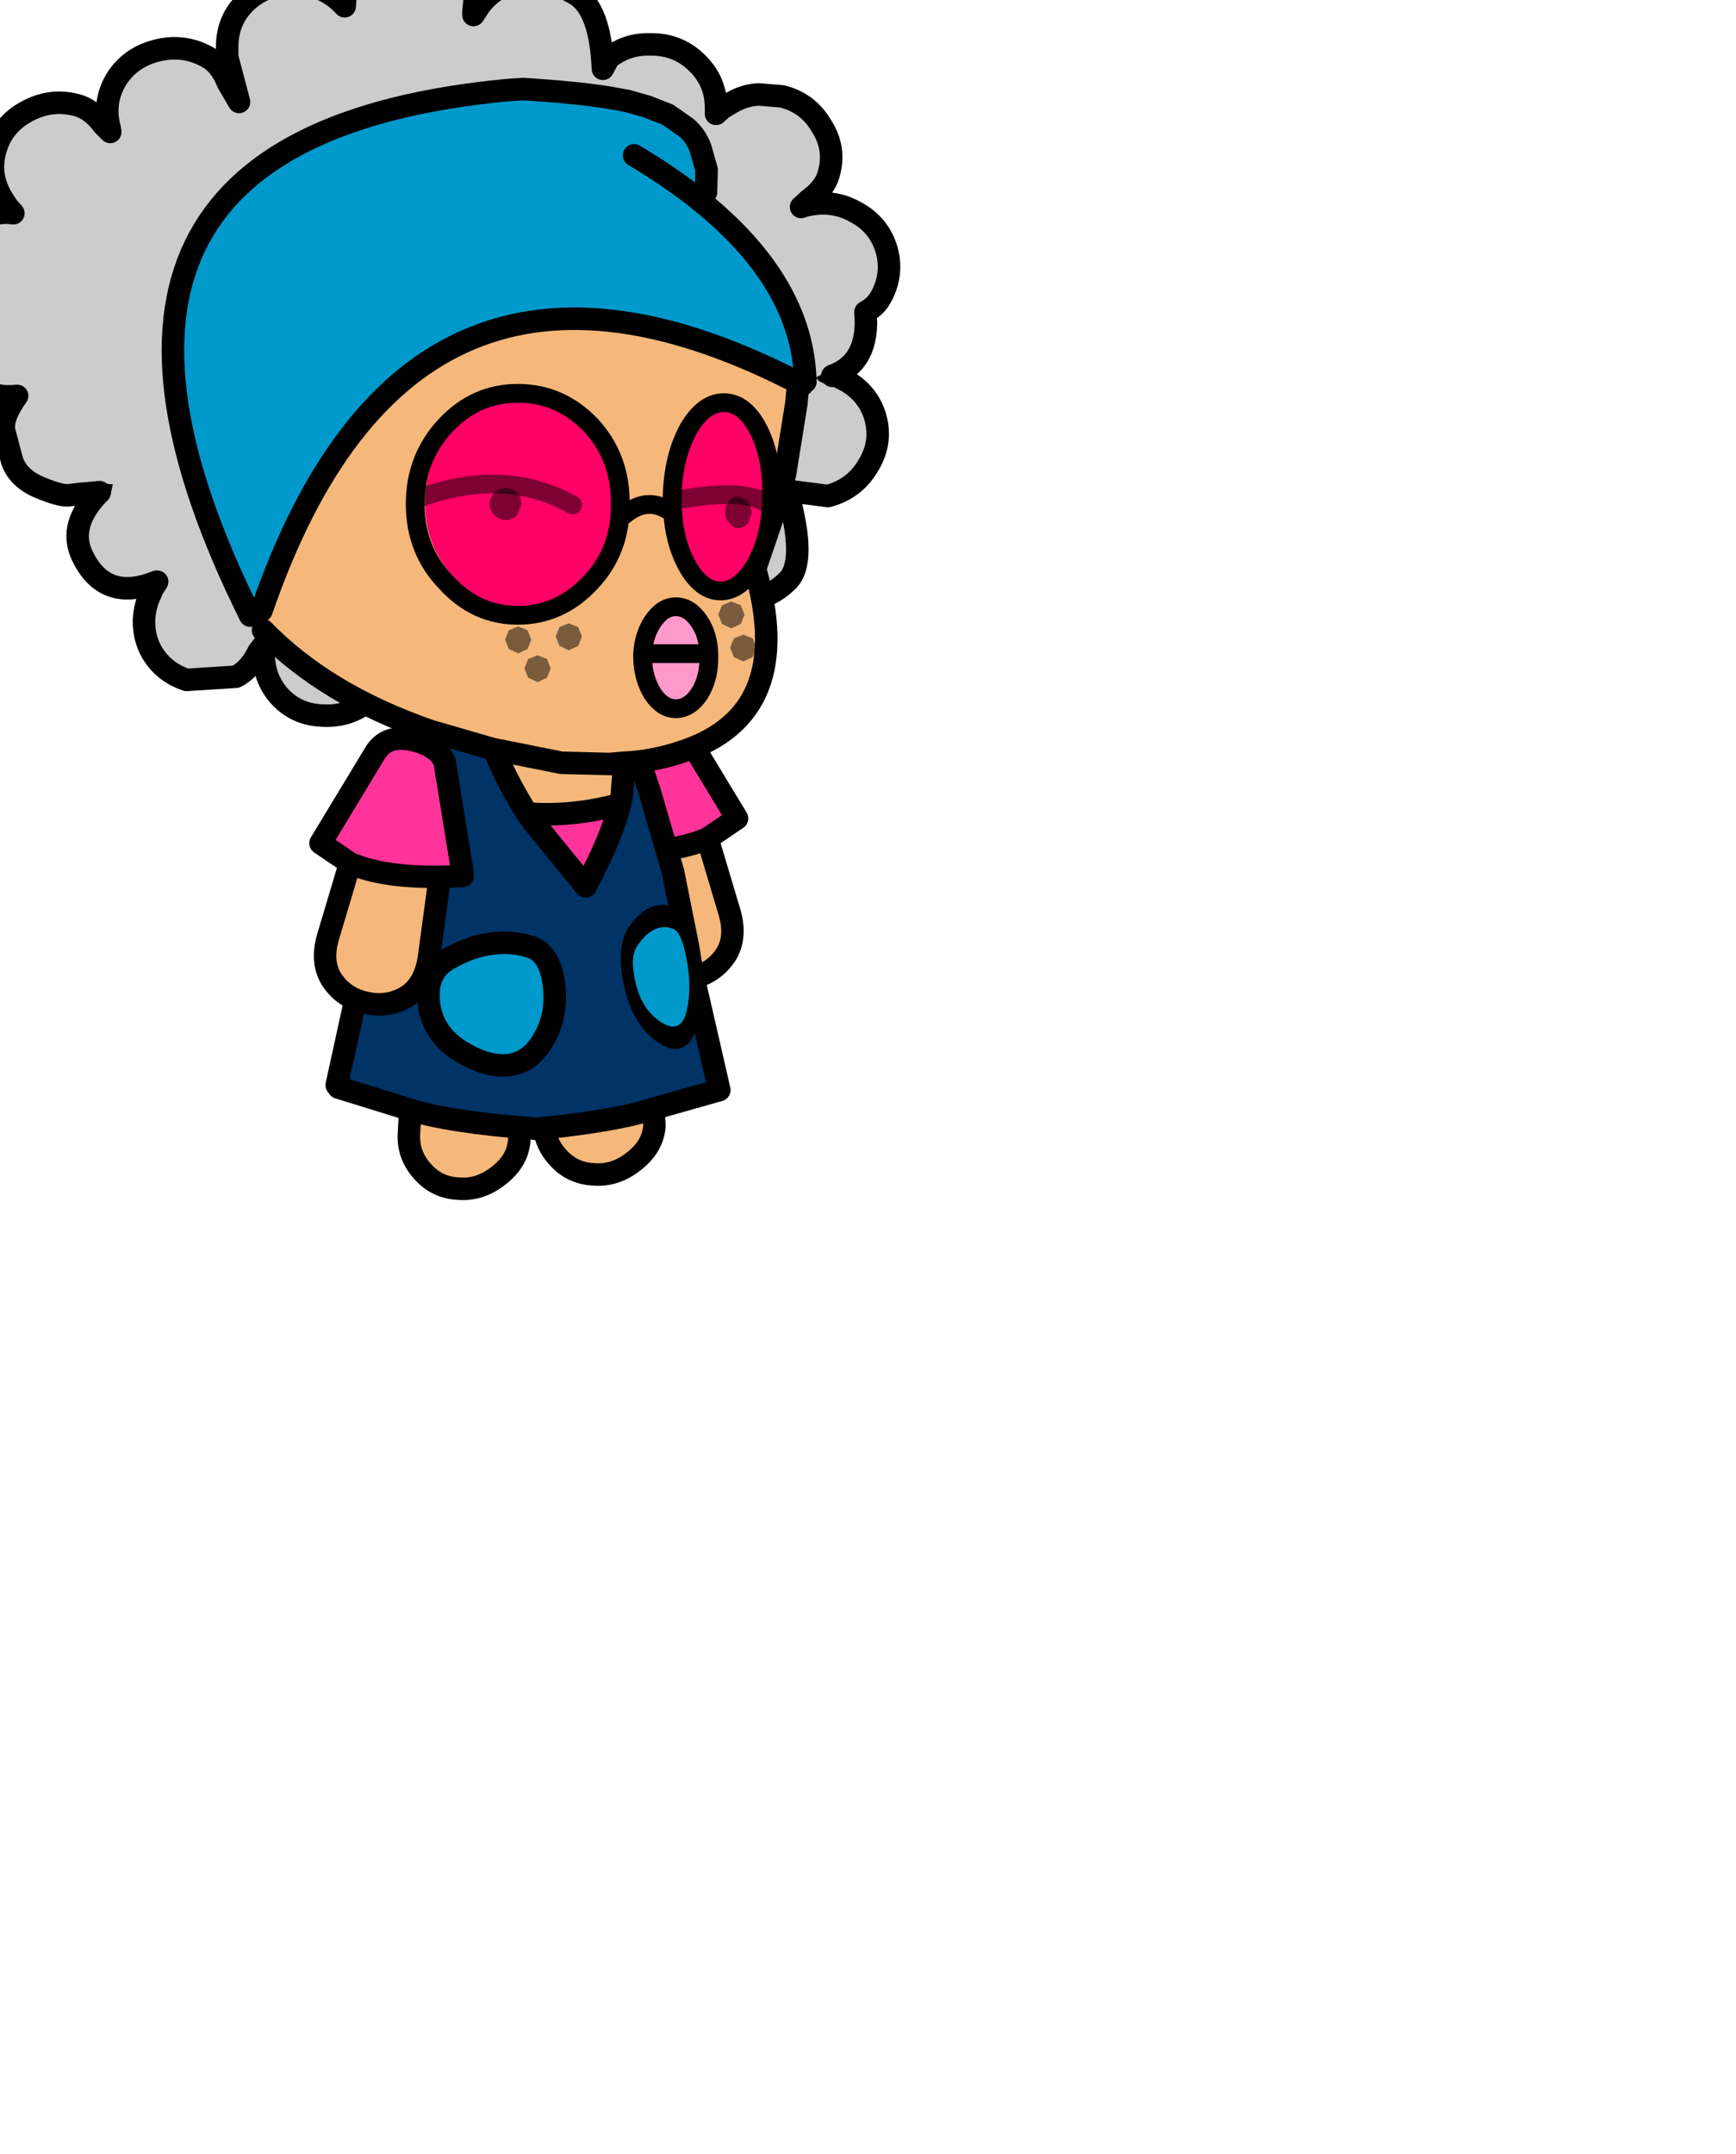 <?xml version="1.0" encoding="UTF-8" standalone="no"?>
<svg xmlns:xlink="http://www.w3.org/1999/xlink" height="117.6px" width="94.8px" xmlns="http://www.w3.org/2000/svg">
  <g transform="matrix(0.6, 0.0, 0.0, 0.6, -1.35, -4.85)">
    <use height="22.7" id="mc1900" transform="matrix(1.132, -0.11, 0.11, 1.132, 48.822, 90.81)" width="11.1" xlink:href="#sprite0"/>
      <use height="22.7" id="mc1800" transform="matrix(1.132, -0.11, 0.11, 1.132, 36.522, 92.11)" width="11.1" xlink:href="#sprite0"/>
      <use height="22.55" id="mc1700" transform="matrix(-1.117, -0.2, -0.2, 1.117, 73.4, 74)" width="14.1" xlink:href="#sprite2"/>
      <use height="11.9" id="mc1600" transform="matrix(-1.138, 0.0, 0.0, 1.138, 59.766, 76.004)" width="11.15" xlink:href="#sprite5"/>
      <use height="33.65" id="mc1500" transform="matrix(-1.138, 0.0, 0.0, 1.138, 68.742, 73.525)" width="32.4" xlink:href="#sprite8"/>
      <use height="37.2" id="mc1400" transform="matrix(-1.138, 0.0, 0.0, 1.138, 83.182, 31.877)" width="65.8" xlink:href="#sprite10"/>
      <use height="46.1" id="hide_hat" transform="matrix(-1.138, 0.0, 0.0, 1.138, 84.206, 1.711)" width="77.55" xlink:href="#sprite12"/>
      <use height="11.6" id="mc1200" transform="matrix(-1.131, 0.129, 0.129, 1.131, 53.074, 92.213)" width="11.9" xlink:href="#sprite14"/>
      <use height="11.6" id="mc1100" transform="matrix(-0.57, 0.211, 0.225, 1.109, 64.647, 89.45)" width="11.9" xlink:href="#sprite14"/>
      <use height="22.55" id="mc1000" transform="matrix(1.117, -0.2, 0.2, 1.117, 27.35, 76.25)" width="14.1" xlink:href="#sprite2"/>
      <use height="44.9" id="mc900" transform="matrix(-1.138, 0.0, 0.0, 1.138, 75.863, 27.525)" width="44.55" xlink:href="#sprite16"/>
      <use height="6.45" id="mc800" transform="matrix(-1.138, 0.0, 0.0, 1.138, 71.091, 62.807)" width="20.1" xlink:href="#sprite18"/>
      <use height="9.65" id="mc700" transform="matrix(-1.138, 0.0, 0.0, 1.138, 67.62, 62.436)" width="6.8" xlink:href="#sprite20"/>
      <use height="16.9" id="mc600" transform="matrix(-1.138, 0.0, 0.0, 1.138, 72.686, 44.231)" width="27.9" xlink:href="#sprite23"/>
      <use height="3.45" id="mc500" transform="matrix(-1.138, 0.0, 0.0, 1.138, 72.91, 52.209)" width="8.05" xlink:href="#sprite26"/>
      <use height="3.65" transform="matrix(-1.138, 0.0, 0.0, 1.138, 55.234, 51.246)" width="13.5" xlink:href="#shape25"/>
      <use height="19.25" transform="matrix(-1.138, 0.0, 0.0, 1.138, 73.326, 43.015)" width="30.0" xlink:href="#shape26"/>
      <use height="43.9" id="mc200" transform="matrix(-1.138, 0.0, 0.0, 1.138, 76.575, 15.163)" width="52.4" xlink:href="#sprite27"/>
      <use height="0.0" id="hat" transform="matrix(-1.138, 0.0, 0.0, 1.138, 51.35, 116.35)" width="0.0" xlink:href="#sprite29"/>
  </g>
  <defs>
    <g id="shape0" transform="matrix(1.0, 0.0, 0.0, 1.0, -0.1, -0.2)">
      <path d="M77.5 13.45 Q90.75 26.75 90.75 45.55 90.75 64.35 77.5 77.6 64.2 90.85 45.4 90.85 26.6 90.85 13.35 77.6 0.1 64.35 0.1 45.55 0.1 26.75 13.35 13.45 26.6 0.2 45.4 0.2 64.2 0.2 77.5 13.45" fill="#ff0000" fill-rule="evenodd" stroke="none"/>
    </g>
    <g id="sprite0" transform="matrix(1.0, 0.0, 0.0, 1.0, 5.55, 11.35)">
      <use height="20.9" id="mc100" transform="matrix(1.0, 0.0, 0.0, 1.0, -4.65, -10.45)" width="9.3" xlink:href="#sprite1"/>
      <use height="22.7" transform="matrix(1.0, 0.0, 0.0, 1.0, -5.55, -11.35)" width="11.1" xlink:href="#shape2"/>
    </g>
    <g id="sprite1" transform="matrix(1.0, 0.0, 0.0, 1.0, 4.65, 10.45)">
      <use height="20.9" transform="matrix(1.0, 0.0, 0.0, 1.0, -4.65, -10.45)" width="9.3" xlink:href="#shape1"/>
    </g>
    <g id="shape1" transform="matrix(1.0, 0.0, 0.0, 1.0, 4.65, 10.45)">
      <path d="M4.6 -5.65 L4.15 6.95 Q3.9 8.6 2.25 9.65 0.65 10.7 -1.05 10.4 -2.8 10.15 -3.8 8.75 -4.85 7.35 -4.6 5.65 L-2.7 -6.85 Q-2.45 -8.6 -1.3 -9.55 -0.1 -10.65 1.6 -10.4 3.25 -10.15 4.1 -8.75 4.85 -7.45 4.6 -5.65" fill="#f5b87a" fill-rule="evenodd" stroke="none"/>
    </g>
    <g id="shape2" transform="matrix(1.0, 0.0, 0.0, 1.0, 5.55, 11.35)">
      <path d="M4.6 -5.65 L4.15 6.95 Q3.9 8.6 2.25 9.65 0.65 10.7 -1.05 10.4 -2.8 10.15 -3.8 8.75 -4.85 7.35 -4.6 5.65 L-2.7 -6.85 Q-2.45 -8.6 -1.3 -9.55 -0.1 -10.65 1.6 -10.4 3.25 -10.15 4.1 -8.75 4.85 -7.45 4.6 -5.65 Z" fill="none" stroke="#000000" stroke-linecap="round" stroke-linejoin="round" stroke-width="1.8"/>
    </g>
    <g id="sprite2" transform="matrix(1.0, 0.0, 0.0, 1.0, 8.4, 13.05)">
      <use height="10.25" id="mc100" transform="matrix(1.15, 0.0, 0.0, 1.15, -6.22, -12.172)" width="9.6" xlink:href="#sprite3"/>
      <use height="10.1" id="mc101" transform="matrix(1.15, 0.0, 0.0, 1.15, -7.525, -3.007)" width="8.95" xlink:href="#sprite4"/>
      <use height="22.55" transform="matrix(1.0, 0.0, 0.0, 1.0, -8.4, -13.05)" width="14.1" xlink:href="#shape5"/>
    </g>
    <g id="sprite3" transform="matrix(1.0, 0.0, 0.0, 1.0, 4.8, 5.15)">
      <use height="10.25" transform="matrix(1.0, 0.0, 0.0, 1.0, -4.8, -5.15)" width="9.6" xlink:href="#shape3"/>
    </g>
    <g id="shape3" transform="matrix(1.0, 0.0, 0.0, 1.0, 4.8, 5.15)">
      <path d="M2.8 -4.85 Q4.5 -4.15 4.75 -2.95 L4.6 4.85 4.55 5.1 3.05 4.9 3.1 4.65 2.1 4.7 Q-1.15 4.05 -2.95 2.85 L-4.8 1.1 0.0 -4.35 Q1.05 -5.6 2.8 -4.85" fill="#ff3399" fill-rule="evenodd" stroke="none"/>
    </g>
    <g id="sprite4" transform="matrix(1.0, 0.0, 0.0, 1.0, 4.5, 5.05)">
      <use height="10.1" transform="matrix(1.0, 0.0, 0.0, 1.0, -4.5, -5.05)" width="8.95" xlink:href="#shape4"/>
    </g>
    <g id="shape4" transform="matrix(1.0, 0.0, 0.0, 1.0, 4.5, 5.05)">
      <path d="M3.5 -3.2 L4.45 -3.0 2.6 2.5 Q2.0 4.2 0.7 4.75 -0.75 5.35 -2.2 4.75 -3.7 4.1 -4.3 2.7 -4.8 1.35 -4.0 -0.25 L-1.55 -5.05 Q0.25 -3.85 3.5 -3.2" fill="#f5b87a" fill-rule="evenodd" stroke="none"/>
    </g>
    <g id="shape5" transform="matrix(1.0, 0.0, 0.0, 1.0, 8.4, 13.05)">
      <path d="M2.75 -0.65 L1.7 -0.85 2.85 -0.9 2.75 -0.65" fill="#f5b87a" fill-rule="evenodd" stroke="none"/>
      <path d="M2.75 -0.65 L4.55 -0.4 M2.75 -0.65 L1.7 -0.85 Q-2.05 -1.6 -4.15 -3.0 L-6.95 2.55 Q-7.85 4.4 -7.25 5.9 -6.55 7.55 -4.85 8.25 -3.15 8.95 -1.5 8.3 0.0 7.65 0.7 5.7 L2.75 -0.65 M4.6 -0.65 L4.75 -9.65 Q4.45 -11.05 2.5 -11.85 0.5 -12.7 -0.7 -11.25 L-6.2 -5.0 -4.15 -3.0" fill="none" stroke="#000000" stroke-linecap="round" stroke-linejoin="round" stroke-width="1.8"/>
    </g>
    <g id="sprite5" transform="matrix(1.0, 0.0, 0.0, 1.0, 5.9, 5.75)">
      <use height="5.4" id="mc100" transform="matrix(1.0, 0.0, 0.0, 1.0, -5.65, -5.75)" width="10.9" xlink:href="#sprite6"/>
      <use height="7.3" id="mc101" transform="matrix(1.0, 0.0, 0.0, 1.0, -5.0, -1.15)" width="7.55" xlink:href="#sprite7"/>
      <use height="2.6" transform="matrix(1.0, 0.0, 0.0, 1.0, -5.9, -2.05)" width="9.35" xlink:href="#shape8"/>
    </g>
    <g id="sprite6" transform="matrix(1.0, 0.0, 0.0, 1.0, 5.45, 2.7)">
      <use height="5.4" transform="matrix(1.0, 0.0, 0.0, 1.0, -5.45, -2.7)" width="10.9" xlink:href="#shape6"/>
    </g>
    <g id="shape6" transform="matrix(1.0, 0.0, 0.0, 1.0, 5.45, 2.7)">
      <path d="M5.45 -2.5 Q5.5 0.65 2.75 2.65 -0.9 2.95 -4.8 1.9 L-5.25 0.95 Q-5.7 0.1 -5.1 -1.4 -5.0 -2.1 -3.55 -2.45 L0.35 -2.65 5.45 -2.5" fill="#f5b87a" fill-rule="evenodd" stroke="none"/>
    </g>
    <g id="sprite7" transform="matrix(1.0, 0.0, 0.0, 1.0, 3.8, 3.65)">
      <use height="7.3" transform="matrix(1.0, 0.0, 0.0, 1.0, -3.8, -3.65)" width="7.55" xlink:href="#shape7"/>
    </g>
    <g id="shape7" transform="matrix(1.0, 0.0, 0.0, 1.0, 3.8, 3.65)">
      <path d="M-1.7 3.05 Q-3.6 -0.1 -3.8 -3.65 0.1 -2.6 3.75 -2.9 2.0 1.1 -1.05 3.65 L-1.7 3.05" fill="#ff3399" fill-rule="evenodd" stroke="none"/>
    </g>
    <g id="shape8" transform="matrix(1.0, 0.0, 0.0, 1.0, 5.9, 2.05)">
      <path d="M-5.0 -1.15 Q-1.1 -0.1 2.55 -0.4" fill="none" stroke="#000000" stroke-linecap="round" stroke-linejoin="round" stroke-width="1.8"/>
    </g>
    <g id="sprite8" transform="matrix(1.0, 0.0, 0.0, 1.0, 16.2, 16.8)">
      <use height="31.85" id="mc100" transform="matrix(1.0, 0.0, 0.0, 1.0, -15.3, -15.9)" width="30.6" xlink:href="#sprite9"/>
      <use height="33.65" transform="matrix(1.0, 0.0, 0.0, 1.0, -16.2, -16.8)" width="32.4" xlink:href="#shape10"/>
    </g>
    <g id="sprite9" transform="matrix(1.0, 0.0, 0.0, 1.0, 15.3, 15.9)">
      <use height="31.85" transform="matrix(1.0, 0.0, 0.0, 1.0, -15.3, -15.9)" width="30.6" xlink:href="#shape9"/>
    </g>
    <g id="shape9" transform="matrix(1.0, 0.0, 0.0, 1.0, 15.3, 15.9)">
      <path d="M2.8 -14.65 L7.85 -15.9 9.05 -12.75 11.6 -4.45 12.9 1.5 15.3 12.45 15.15 12.65 9.65 14.35 Q6.5 15.4 -0.7 15.95 -6.75 15.35 -9.65 14.45 L-15.3 12.85 -13.1 3.25 -12.8 1.4 -11.6 -4.6 -9.75 -10.95 -9.15 -12.75 -8.9 -13.5 -7.7 -13.35 -7.5 -10.7 -7.4 -10.2 Q-6.7 -7.3 -4.6 -3.45 L0.0 -9.15 Q1.8 -12.0 2.75 -14.5 L2.8 -14.65" fill="#003366" fill-rule="evenodd" stroke="none"/>
    </g>
    <g id="shape10" transform="matrix(1.0, 0.0, 0.0, 1.0, 16.2, 16.8)">
      <path d="M15.3 12.45 L12.9 1.5 11.6 -4.45 9.05 -12.75 7.85 -15.9 2.8 -14.65 2.75 -14.5 Q1.8 -12.0 0.0 -9.15 L-0.45 -8.55 M-4.6 -3.45 Q-6.7 -7.3 -7.4 -10.2 L-7.5 -10.7 -7.7 -13.35 -8.9 -13.5 -9.15 -12.75 -9.75 -10.95 -11.6 -4.6 -12.8 1.4 -13.1 3.25 -15.3 12.85 -9.65 14.45 Q-6.75 15.35 -0.7 15.95 6.5 15.4 9.65 14.35 L15.15 12.65" fill="none" stroke="#000000" stroke-linecap="round" stroke-linejoin="round" stroke-width="1.8"/>
      <path d="M-0.45 -8.55 L-4.6 -3.45" fill="none" stroke="#000000" stroke-linecap="round" stroke-linejoin="round" stroke-width="1.8"/>
    </g>
    <g id="sprite10" transform="matrix(1.0, 0.0, 0.0, 1.0, 45.4, 4.5)">
      <use height="35.7" id="mc100" transform="matrix(1.0, 0.0, 0.0, 1.0, -44.5, -3.85)" width="64.25" xlink:href="#sprite11"/>
      <use height="37.2" transform="matrix(1.0, 0.0, 0.0, 1.0, -45.4, -4.5)" width="65.8" xlink:href="#shape12"/>
    </g>
    <g id="sprite11" transform="matrix(1.0, 0.0, 0.0, 1.0, 37.05, 4.7)">
      <use height="35.7" transform="matrix(1.0, 0.0, 0.0, 1.0, -37.05, -4.7)" width="64.25" xlink:href="#shape11"/>
    </g>
    <g id="shape11" transform="matrix(1.0, 0.0, 0.0, 1.0, 37.05, 4.7)">
      <path d="M25.5 12.35 L25.55 12.35 Q28.7 16.0 25.75 19.7 23.1 22.9 20.45 20.15 23.05 25.0 19.15 27.35 15.3 29.7 12.25 25.7 12.75 29.55 8.5 30.8 3.6 31.7 2.05 28.55 0.25 20.85 -4.05 14.15 -7.35 18.1 -9.85 16.8 -12.7 15.25 -14.45 16.0 L-15.0 16.2 -15.0 15.65 -15.5 16.65 Q-19.55 18.3 -23.55 20.75 -24.85 21.7 -26.05 21.7 L-27.5 21.55 Q-28.8 21.2 -29.8 20.2 -31.4 18.7 -29.8 13.05 L-29.55 12.85 -30.35 13.05 -33.05 13.4 Q-35.15 12.85 -36.25 11.0 -37.4 9.15 -36.85 7.15 -36.3 5.15 -34.35 4.1 L-33.55 3.7 -32.9 3.5 -32.85 3.5 Q-34.85 -5.4 -19.85 -4.65 L15.45 7.65 16.3 7.75 16.5 7.75 Q23.0 5.65 25.55 12.35 L25.5 12.35" fill="#cccccc" fill-rule="evenodd" stroke="none"/>
    </g>
    <g id="shape12" transform="matrix(1.0, 0.0, 0.0, 1.0, 45.4, 4.5)">
      <path d="M-22.45 16.5 L-22.65 16.95 -21.9 16.85 Q-20.15 16.1 -17.3 17.65 -14.8 18.95 -11.5 15.0 -7.55 20.85 -5.1 28.15 -4.75 29.75 -3.85 30.55 -2.2 31.95 0.0 31.8 2.15 31.7 3.5 30.1 4.8 28.5 4.6 26.35 L4.55 26.05 4.7 26.25 5.05 26.7 Q5.75 28.15 6.85 28.7 L10.8 28.95 Q12.85 28.25 13.75 26.4 14.6 24.5 13.85 22.45 L13.5 21.65 13.15 21.1 13.2 21.1 Q17.35 22.8 19.15 19.0 20.3 16.55 17.75 13.95 16.5 7.15 9.25 8.6 M-28.4 -3.6 Q-43.2 -3.95 -40.35 4.35 L-41.0 4.55 -41.8 4.95 Q-43.75 6.0 -44.3 8.0 -44.85 10.0 -43.7 11.85 -42.6 13.7 -40.5 14.25 L-37.8 13.9 -37.0 13.7 -37.25 13.9 Q-38.85 19.55 -37.25 21.05 -36.25 22.05 -34.95 22.4 L-33.5 22.55 Q-32.3 22.55 -31.0 21.6 -27.0 19.15 -22.95 17.5 L-22.65 16.95" fill="none" stroke="#000000" stroke-linecap="round" stroke-linejoin="round" stroke-width="1.8"/>
    </g>
    <g id="sprite12" transform="matrix(1.0, 0.0, 0.0, 1.0, 46.3, 31.0)">
      <use height="44.55" id="mc100" transform="matrix(1.0, 0.0, 0.0, 1.0, -45.4, -30.1)" width="75.35" xlink:href="#sprite13"/>
      <use height="46.1" transform="matrix(1.0, 0.0, 0.0, 1.0, -46.3, -31.0)" width="77.55" xlink:href="#shape14"/>
    </g>
    <g id="sprite13" transform="matrix(1.0, 0.0, 0.0, 1.0, 37.95, 30.95)">
      <use height="44.55" transform="matrix(1.0, 0.0, 0.0, 1.0, -37.95, -30.95)" width="75.35" xlink:href="#shape13"/>
    </g>
    <g id="shape13" transform="matrix(1.0, 0.0, 0.0, 1.0, 37.95, 30.95)">
      <path d="M9.75 -27.55 Q11.95 -27.55 13.5 -26.1 15.0 -24.65 15.0 -22.5 L15.0 -21.7 14.05 -18.1 14.95 -19.65 Q15.55 -21.15 16.6 -21.7 18.5 -22.75 20.65 -22.2 22.8 -21.65 23.9 -19.85 24.95 -18.05 24.4 -16.0 L24.35 -15.7 24.55 -15.9 24.9 -16.25 Q25.85 -17.55 27.05 -17.85 29.15 -18.4 31.1 -17.3 33.0 -16.25 33.55 -14.2 34.1 -12.25 33.0 -10.4 L32.55 -9.7 32.1 -9.2 32.6 -9.25 Q34.8 -9.2 36.4 -7.7 L37.05 -6.95 37.35 -6.55 Q37.75 -1.65 34.0 -1.55 35.6 -0.9 35.8 2.25 35.85 5.45 32.05 5.55 34.3 8.5 32.2 10.95 28.5 14.1 25.5 12.35 -10.1 15.8 -21.6 9.6 L-33.35 3.25 Q-35.3 2.2 -35.85 0.15 L-36.05 -1.3 Q-36.85 -1.75 -37.2 -2.35 -38.3 -4.2 -37.75 -6.25 -37.15 -8.3 -35.25 -9.3 -33.4 -10.35 -31.2 -9.8 L-30.9 -9.7 -31.5 -10.25 Q-32.8 -11.2 -33.1 -12.3 -33.7 -14.35 -32.55 -16.15 -31.45 -18.05 -29.35 -18.55 L-27.5 -18.7 Q-26.4 -18.65 -25.35 -18.05 L-24.6 -17.6 -24.1 -17.15 -24.1 -17.65 Q-24.1 -19.75 -22.55 -21.25 -21.0 -22.75 -18.8 -22.7 -16.95 -22.75 -15.5 -21.6 L-15.05 -20.75 Q-14.85 -25.6 -12.8 -26.75 -10.2 -28.25 -8.1 -27.7 -6.0 -27.2 -4.9 -25.35 L-4.7 -25.05 -4.7 -25.35 -4.75 -25.85 Q-4.95 -27.4 -4.35 -28.4 -3.3 -30.2 -1.1 -30.75 1.0 -31.3 2.9 -30.25 4.8 -29.25 5.4 -27.2 L5.55 -26.4 5.6 -25.75 5.95 -26.1 Q7.5 -27.55 9.75 -27.55" fill="#cccccc" fill-rule="evenodd" stroke="none"/>
    </g>
    <g id="shape14" transform="matrix(1.0, 0.0, 0.0, 1.0, 46.3, 31.0)">
      <path d="M-40.85 4.65 Q-43.85 3.55 -43.5 -0.45 -44.3 -0.9 -44.65 -1.5 -45.75 -3.35 -45.2 -5.4 -44.6 -7.45 -42.7 -8.45 -40.85 -9.5 -38.65 -8.95 L-38.35 -8.85 -38.95 -9.4 Q-40.25 -10.35 -40.55 -11.45 -41.15 -13.5 -40.0 -15.3 -38.9 -17.2 -36.8 -17.7 L-34.95 -17.85 Q-33.85 -17.8 -32.8 -17.2 L-32.05 -16.75 -31.55 -16.3 -31.55 -16.8 Q-31.55 -18.9 -30.0 -20.4 -28.45 -21.9 -26.25 -21.85 -24.4 -21.9 -22.95 -20.75 L-22.5 -19.9 Q-22.3 -24.75 -20.25 -25.9 -17.65 -27.4 -15.55 -26.85 -13.45 -26.35 -12.35 -24.5 L-12.15 -24.2 -12.15 -24.5 -12.2 -25.0 Q-12.4 -26.55 -11.8 -27.55 -10.75 -29.35 -8.55 -29.9 -6.45 -30.45 -4.55 -29.4 -2.65 -28.4 -2.05 -26.35 L-1.9 -25.55 -1.85 -24.9 -1.5 -25.25 Q0.05 -26.7 2.3 -26.7 4.5 -26.7 6.05 -25.25 7.55 -23.8 7.55 -21.65 L7.55 -20.85 6.6 -17.25 7.5 -18.8 Q8.1 -20.3 9.15 -20.85 11.05 -21.9 13.2 -21.35 15.35 -20.8 16.45 -19.0 17.5 -17.2 16.95 -15.15 L16.9 -14.85 17.1 -15.05 17.45 -15.4 Q18.4 -16.7 19.6 -17.0 21.7 -17.55 23.65 -16.45 25.55 -15.4 26.1 -13.35 26.65 -11.4 25.55 -9.55 L25.1 -8.85 24.65 -8.35 25.15 -8.4 Q27.35 -8.35 28.95 -6.85 L29.6 -6.1 Q30.5 -4.9 30.3 -3.3 30.05 -1.75 27.9 -1.05 26.55 -0.65 26.7 -0.35 L26.7 -0.3 Q29.2 1.25 28.3 3.95 27.35 6.6 24.35 6.25 25.55 7.9 25.4 9.0 L24.75 11.45 Q24.25 12.85 22.6 13.55 20.95 14.25 20.25 14.2 L19.4 14.1 17.75 13.95" fill="none" stroke="#000000" stroke-linecap="round" stroke-linejoin="round" stroke-width="1.8"/>
    </g>
    <g id="sprite14" transform="matrix(1.0, 0.0, 0.0, 1.0, 5.2, 7.4)">
      <use height="9.8" id="mc100" transform="matrix(1.0, 0.0, 0.0, 1.0, -4.3, -6.5)" width="9.45" xlink:href="#sprite15"/>
      <use height="11.6" transform="matrix(1.0, 0.0, 0.0, 1.0, -5.2, -7.4)" width="11.9" xlink:href="#shape16"/>
    </g>
    <g id="sprite15" transform="matrix(1.0, 0.0, 0.0, 1.0, 4.3, 4.9)">
      <use height="9.8" transform="matrix(1.0, 0.0, 0.0, 1.0, -4.3, -4.9)" width="9.45" xlink:href="#shape15"/>
    </g>
    <g id="shape15" transform="matrix(1.0, 0.0, 0.0, 1.0, 4.3, 4.9)">
      <path d="M3.35 -4.15 Q4.75 -3.45 5.1 -0.95 5.45 1.5 3.65 3.2 1.8 4.9 0.05 4.9 -1.75 4.9 -3.0 3.15 -4.3 1.4 -4.3 -1.0 -4.3 -3.45 -2.95 -4.2 -1.6 -4.9 0.2 -4.9 1.95 -4.9 3.35 -4.15" fill="#0099cc" fill-rule="evenodd" stroke="none"/>
    </g>
    <g id="shape16" transform="matrix(1.0, 0.0, 0.0, 1.0, 5.2, 7.4)">
      <path d="M3.9 -5.65 Q1.95 -6.5 0.2 -6.5 -1.6 -6.5 -2.95 -5.8 -4.3 -5.05 -4.3 -2.6 -4.3 -0.2 -3.0 1.55 -1.75 3.3 0.05 3.3 1.8 3.3 3.8 1.7 5.8 0.05 5.8 -2.35 5.8 -4.8 3.9 -5.65 Z" fill="none" stroke="#000000" stroke-linecap="round" stroke-linejoin="round" stroke-width="1.8"/>
    </g>
    <g id="sprite16" transform="matrix(1.0, 0.0, 0.0, 1.0, 22.5, 26.2)">
      <use height="44.0" id="mc100" transform="matrix(1.0, 0.0, 0.0, 1.0, -21.95, -26.2)" width="43.9" xlink:href="#sprite17"/>
      <use height="31.65" transform="matrix(1.0, 0.0, 0.0, 1.0, -22.5, -12.95)" width="44.55" xlink:href="#shape18"/>
    </g>
    <g id="sprite17" transform="matrix(1.0, 0.0, 0.0, 1.0, 21.95, 22.0)">
      <use height="44.0" transform="matrix(1.0, 0.0, 0.0, 1.0, -21.95, -22.0)" width="43.9" xlink:href="#shape17"/>
    </g>
    <g id="shape17" transform="matrix(1.0, 0.0, 0.0, 1.0, 21.95, 22.0)">
      <path d="M-21.95 -8.3 Q18.55 -42.85 21.3 9.75 L21.95 10.05 21.4 11.05 21.15 11.3 Q16.15 16.45 7.8 19.35 L2.8 20.8 -2.7 21.9 -6.55 22.0 -7.2 21.95 -8.95 21.75 -9.15 21.75 Q-22.1 19.85 -18.15 6.5 L-18.2 6.4 -20.0 1.15 -20.6 -1.2 -21.5 -6.8 -21.55 -7.8 -21.6 -7.85 -21.95 -8.3" fill="#f5b87a" fill-rule="evenodd" stroke="none"/>
    </g>
    <g id="shape18" transform="matrix(1.0, 0.0, 0.0, 1.0, 22.5, 12.95)">
      <path d="M-21.5 -11.0 L-20.6 -5.4 -20.0 -3.05 -18.2 2.2 Q-19.35 -0.3 -20.1 -2.85 L-20.7 -5.2 Q-21.35 -8.05 -21.5 -11.0" fill="#f5b87a" fill-rule="evenodd" stroke="none"/>
      <path d="M-18.2 2.2 L-20.0 -3.05 -20.6 -5.4 -21.5 -11.0 -21.6 -12.05 M-18.2 2.2 Q-21.55 13.8 -12.4 16.8 -10.05 17.6 -7.7 17.7 L-6.55 17.8 -2.7 17.7 2.8 16.6 7.8 15.15 Q16.15 12.25 21.15 7.1" fill="none" stroke="#000000" stroke-linecap="round" stroke-linejoin="round" stroke-width="1.8"/>
    </g>
    <g id="sprite18" transform="matrix(1.0, 0.0, 0.0, 1.0, 10.05, 3.2)">
      <use height="2.15" id="mc000" transform="matrix(-1.0, 0.0, 0.0, 1.0, 10.05, -1.2)" width="2.1" xlink:href="#sprite19"/>
      <use height="2.15" id="mc001" transform="matrix(-1.0, 0.0, 0.0, 1.0, 6.0, -1.45)" width="2.1" xlink:href="#sprite19"/>
      <use height="2.15" id="mc002" transform="matrix(-1.0, 0.0, 0.0, 1.0, 8.5, 1.1)" width="2.1" xlink:href="#sprite19"/>
      <use height="2.15" id="mc003" transform="matrix(-1.0, 0.0, 0.0, 1.0, -7.0, -3.2)" width="2.1" xlink:href="#sprite19"/>
      <use height="2.15" id="mc004" transform="matrix(-1.0, 0.0, 0.0, 1.0, -7.95, -0.55)" width="2.1" xlink:href="#sprite19"/>
    </g>
    <g id="sprite19" transform="matrix(1.0, 0.0, 0.0, 1.0, 1.05, 1.1)">
      <use height="2.15" transform="matrix(1.0, 0.0, 0.0, 1.0, -1.05, -1.1)" width="2.1" xlink:href="#shape19"/>
    </g>
    <g id="shape19" transform="matrix(1.0, 0.0, 0.0, 1.0, 1.05, 1.1)">
      <path d="M0.75 -0.8 L1.05 -0.05 0.75 0.7 0.0 1.05 -0.75 0.7 -1.05 -0.05 -0.75 -0.8 0.0 -1.1 0.75 -0.8" fill="#000000" fill-opacity="0.502" fill-rule="evenodd" stroke="none"/>
    </g>
    <g id="sprite20" transform="matrix(1.0, 0.0, 0.0, 1.0, 3.4, 4.8)">
      <use height="8.15" id="mc100" transform="matrix(1.0, 0.0, 0.0, 1.0, -2.65, -4.05)" width="5.3" xlink:href="#sprite21"/>
      <use height="9.65" transform="matrix(1.0, 0.0, 0.0, 1.0, -3.4, -4.8)" width="6.8" xlink:href="#shape22"/>
    </g>
    <g id="sprite21" transform="matrix(1.0, 0.0, 0.0, 1.0, 2.65, 4.05)">
      <use height="8.15" id="mc100" transform="matrix(1.0, 0.0, 0.0, 1.0, -2.65, -4.05)" width="5.3" xlink:href="#sprite22"/>
      <use height="8.15" transform="matrix(1.0, 0.0, 0.0, 1.0, -2.65, -4.05)" width="5.3" xlink:href="#shape21"/>
    </g>
    <g id="sprite22" transform="matrix(1.0, 0.0, 0.0, 1.0, 2.65, 4.05)">
      <use height="8.15" transform="matrix(1.0, 0.0, 0.0, 1.0, -2.65, -4.05)" width="5.3" xlink:href="#shape20"/>
    </g>
    <g id="shape20" transform="matrix(1.0, 0.0, 0.0, 1.0, 2.65, 4.05)">
      <path d="M2.65 -0.3 L2.65 0.05 Q2.6 1.7 1.85 2.9 1.05 4.1 0.0 4.1 -1.1 4.1 -1.9 2.9 -2.65 1.7 -2.65 0.05 L-2.65 -0.3 Q-2.6 -1.8 -1.9 -2.85 -1.1 -4.05 0.0 -4.05 1.05 -4.05 1.85 -2.85 2.55 -1.8 2.65 -0.3" fill="#ff3399" fill-rule="evenodd" stroke="none"/>
    </g>
    <g id="shape21" transform="matrix(1.0, 0.0, 0.0, 1.0, 2.65, 4.05)">
      <path d="M2.65 -0.3 L2.65 0.05 Q2.6 1.7 1.85 2.9 1.05 4.1 0.0 4.1 -1.1 4.1 -1.9 2.9 -2.65 1.7 -2.65 0.05 L-2.65 -0.3 Q-2.6 -1.8 -1.9 -2.85 -1.1 -4.05 0.0 -4.05 1.05 -4.05 1.85 -2.85 2.55 -1.8 2.65 -0.3" fill="#ffffff" fill-opacity="0.502" fill-rule="evenodd" stroke="none"/>
    </g>
    <g id="shape22" transform="matrix(1.0, 0.0, 0.0, 1.0, 3.4, 4.8)">
      <path d="M2.65 -0.3 L2.65 0.05 Q2.6 1.7 1.85 2.9 1.05 4.1 0.0 4.1 -1.1 4.1 -1.9 2.9 -2.65 1.7 -2.65 0.05 L-2.65 -0.3 Q-2.6 -1.8 -1.9 -2.85 -1.1 -4.05 0.0 -4.05 1.05 -4.05 1.85 -2.85 2.55 -1.8 2.65 -0.3 L-2.65 -0.3" fill="none" stroke="#000000" stroke-linecap="round" stroke-linejoin="round" stroke-width="1.5"/>
    </g>
    <g id="sprite23" transform="matrix(1.0, 0.0, 0.0, 1.0, 14.35, 8.45)">
      <use height="16.9" id="mc000" transform="matrix(0.923, 0.0, 0.0, 1.0, -2.05, -8.45)" width="16.9" xlink:href="#sprite24"/>
      <use height="16.9" id="mc001" transform="matrix(0.45, 0.0, 0.0, 0.882, -14.35, -7.75)" width="16.9" xlink:href="#sprite24"/>
    </g>
    <g id="sprite24" transform="matrix(1.0, 0.0, 0.0, 1.0, 8.45, 8.45)">
      <use height="16.9" id="mc000" transform="matrix(1.0, 0.0, 0.0, 1.0, -8.45, -8.45)" width="16.9" xlink:href="#sprite25"/>
    </g>
    <g id="sprite25" transform="matrix(1.0, 0.0, 0.0, 1.0, 8.45, 8.45)">
      <use height="16.9" transform="matrix(1.0, 0.0, 0.0, 1.0, -8.45, -8.45)" width="16.9" xlink:href="#shape23"/>
    </g>
    <g id="shape23" transform="matrix(1.0, 0.0, 0.0, 1.0, 8.45, 8.45)">
      <path d="M5.95 -6.0 Q8.45 -3.5 8.45 0.0 8.45 3.5 5.95 5.95 3.5 8.45 0.0 8.45 -3.5 8.45 -6.0 5.95 -8.45 3.5 -8.45 0.0 -8.45 -3.5 -6.0 -6.0 -3.5 -8.45 0.0 -8.45 3.5 -8.45 5.95 -6.0" fill="#ff0066" fill-rule="evenodd" stroke="none"/>
    </g>
    <g id="sprite26" transform="matrix(1.0, 0.0, 0.0, 1.0, 4.05, 2.1)">
      <use height="3.45" transform="matrix(1.0, 0.0, 0.0, 1.0, -4.05, -2.1)" width="8.05" xlink:href="#shape24"/>
    </g>
    <g id="shape24" transform="matrix(1.0, 0.0, 0.0, 1.0, 4.05, 2.1)">
      <path d="M-0.3 -0.85 Q0.05 -0.45 0.05 0.1 0.05 0.6 -0.3 0.95 -0.6 1.35 -1.0 1.35 -1.45 1.35 -1.8 0.95 L-2.1 0.1 -1.8 -0.85 -1.0 -1.2 Q-0.6 -1.2 -0.3 -0.85" fill="#000000" fill-opacity="0.502" fill-rule="evenodd" stroke="none"/>
      <path d="M-3.3 -0.65 Q-1.3 -1.8 3.25 -1.0" fill="none" stroke="#000000" stroke-linecap="round" stroke-linejoin="round" stroke-opacity="0.502" stroke-width="1.5"/>
    </g>
    <g id="shape25" transform="matrix(1.0, 0.0, 0.0, 1.0, 6.75, 2.2)">
      <path d="M-0.6 -1.1 Q-0.1 -1.1 0.25 -0.75 0.65 -0.35 0.65 0.2 0.65 0.7 0.25 1.05 -0.1 1.45 -0.6 1.45 -1.15 1.45 -1.55 1.05 L-1.9 0.2 Q-1.9 -0.35 -1.55 -0.75 -1.15 -1.1 -0.6 -1.1" fill="#000000" fill-opacity="0.502" fill-rule="evenodd" stroke="none"/>
      <path d="M-6.0 0.25 Q-0.65 -2.75 6.0 -0.4" fill="none" stroke="#000000" stroke-linecap="round" stroke-linejoin="round" stroke-opacity="0.502" stroke-width="1.5"/>
    </g>
    <g id="shape26" transform="matrix(1.0, 0.0, 0.0, 1.0, 15.0, 9.65)">
      <path d="M14.25 -0.05 Q14.25 3.65 11.8 6.2 9.4 8.85 6.05 8.85 2.65 8.85 0.2 6.2 -2.2 3.65 -2.15 -0.05 -2.2 -3.75 0.2 -6.35 2.65 -8.9 6.05 -8.9 9.4 -8.9 11.8 -6.35 14.25 -3.75 14.25 -0.05 M-2.45 0.85 Q-4.4 -0.8 -6.35 0.7 -6.5 2.9 -7.35 4.6 -8.5 6.85 -10.1 6.9 -11.75 6.95 -13.0 4.75 -14.2 2.6 -14.25 -0.5 -14.35 -3.65 -13.25 -5.9 -12.15 -8.1 -10.5 -8.15 -8.85 -8.2 -7.6 -6.05 -6.4 -3.85 -6.3 -0.75 L-6.3 0.1 -6.35 0.7" fill="none" stroke="#000000" stroke-linecap="round" stroke-linejoin="round" stroke-width="1.5"/>
    </g>
    <g id="sprite27" transform="matrix(1.0, 0.0, 0.0, 1.0, 26.2, 21.95)">
      <use height="42.1" id="mc100" transform="matrix(1.0, 0.0, 0.0, 1.0, -25.3, -21.05)" width="50.6" xlink:href="#sprite28"/>
      <use height="43.9" transform="matrix(1.0, 0.0, 0.0, 1.0, -26.2, -21.95)" width="52.4" xlink:href="#shape28"/>
    </g>
    <g id="sprite28" transform="matrix(1.0, 0.0, 0.0, 1.0, 25.3, 21.05)">
      <use height="42.1" transform="matrix(1.0, 0.0, 0.0, 1.0, -25.3, -21.05)" width="50.6" xlink:href="#shape27"/>
    </g>
    <g id="shape27" transform="matrix(1.0, 0.0, 0.0, 1.0, 25.3, 21.05)">
      <path d="M-7.55 -20.65 L-5.5 -20.85 -3.5 -21.0 -2.75 -21.05 -1.9 -21.0 -1.3 -20.95 Q38.1 -17.15 19.1 21.05 L18.2 20.65 Q6.35 -13.8 -25.05 2.6 L-25.3 2.6 -25.3 2.35 Q-25.1 -5.55 -16.85 -12.15 L-17.35 -12.8 -17.4 -14.6 -16.9 -16.35 Q-16.55 -17.3 -15.8 -17.95 L-14.3 -19.0 -12.65 -19.65 -11.05 -20.1 -9.4 -20.4 -7.55 -20.65" fill="#0099cc" fill-rule="evenodd" stroke="none"/>
    </g>
    <g id="shape28" transform="matrix(1.0, 0.0, 0.0, 1.0, 26.2, 21.95)">
      <path d="M-17.35 -12.8 L-17.4 -14.6 -16.9 -16.35 Q-16.55 -17.3 -15.8 -17.95 L-14.3 -19.0 -12.65 -19.65 -11.05 -20.1 -9.4 -20.4 -7.55 -20.65 -5.5 -20.85 -3.5 -21.0 -2.75 -21.05 -1.9 -21.0 -1.3 -20.95 Q38.1 -17.15 19.1 21.05 M-25.3 2.35 Q-25.1 -5.55 -16.85 -12.15 -14.55 -14.0 -11.6 -15.75 M18.2 20.65 Q6.35 -13.8 -25.05 2.6" fill="none" stroke="#000000" stroke-linecap="round" stroke-linejoin="round" stroke-width="1.8"/>
    </g>
  </defs>
</svg>